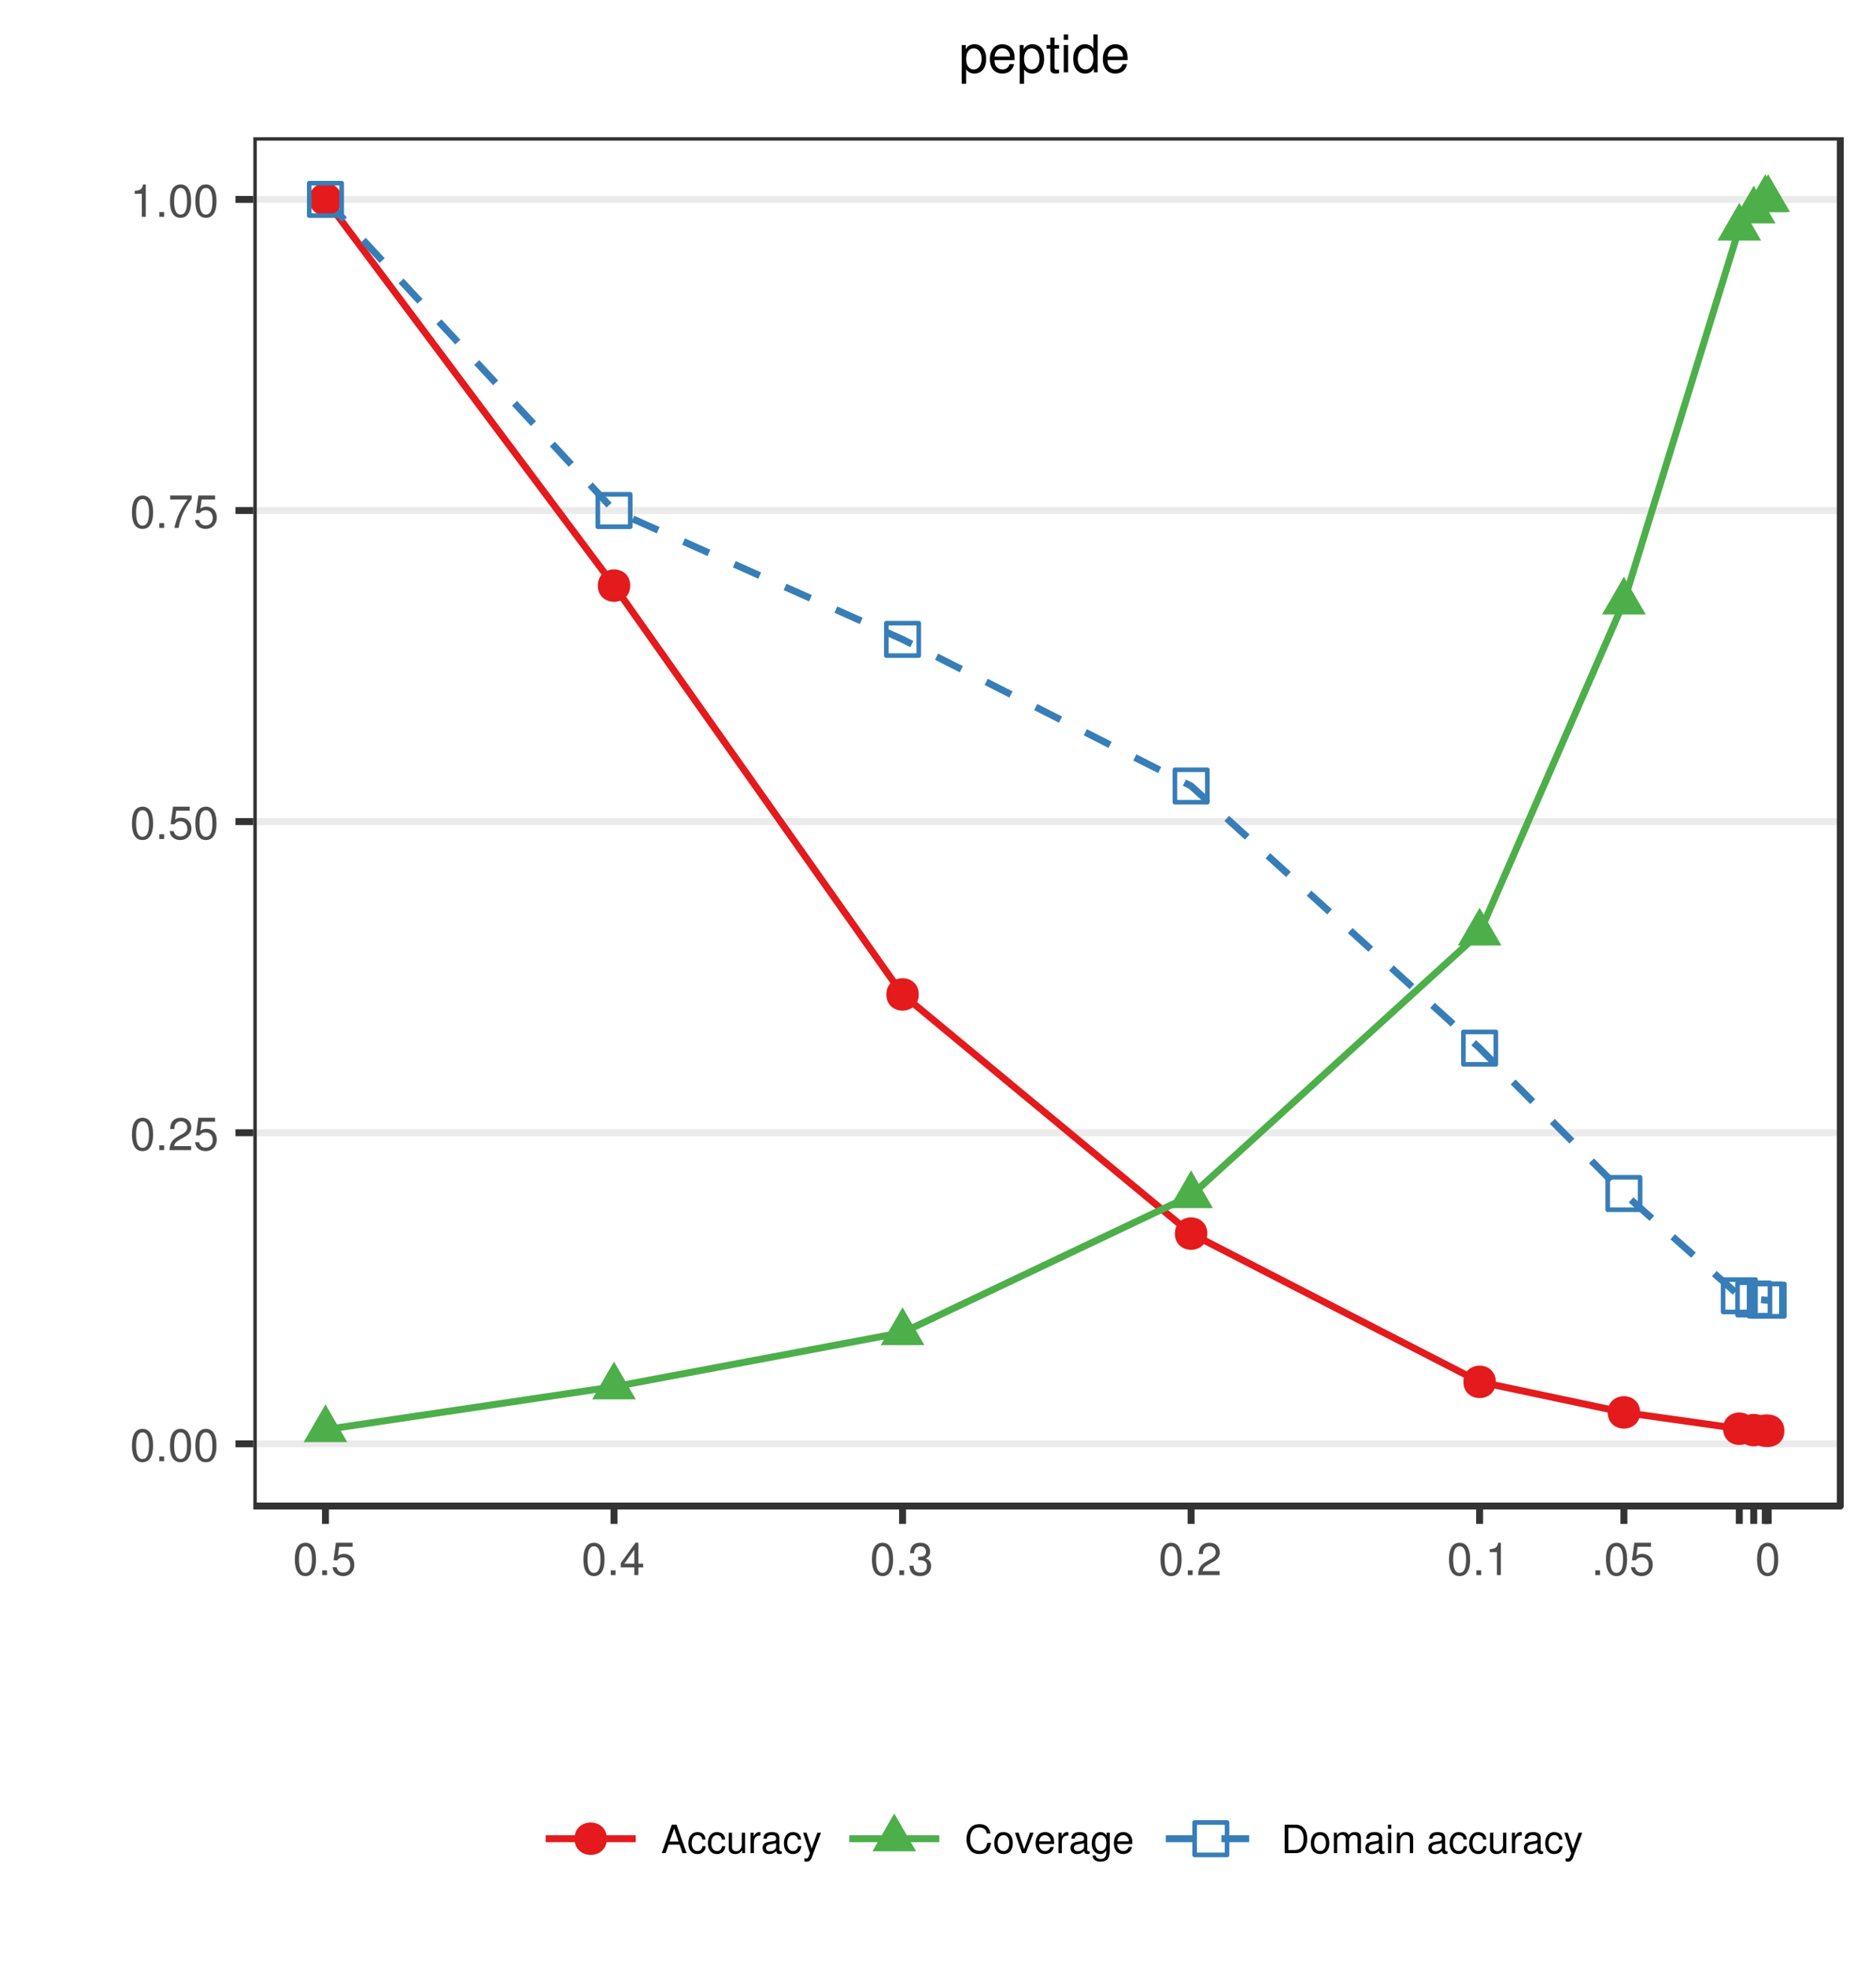 <?xml version="1.0" encoding="UTF-8"?>
<svg xmlns="http://www.w3.org/2000/svg" xmlns:xlink="http://www.w3.org/1999/xlink" width="288pt" height="302pt" viewBox="0 0 288 302" version="1.1">
<defs>
<g>
<symbol overflow="visible" id="glyph0-0">
<path style="stroke:none;" d=""/>
</symbol>
<symbol overflow="visible" id="glyph0-1">
<path style="stroke:none;" d="M 1.922 -4.969 C 1.469 -4.969 1.047 -4.766 0.781 -4.422 C 0.469 -3.984 0.297 -3.312 0.297 -2.406 C 0.297 -0.734 0.859 0.156 1.922 0.156 C 2.969 0.156 3.547 -0.734 3.547 -2.359 C 3.547 -3.328 3.391 -3.969 3.062 -4.422 C 2.812 -4.766 2.391 -4.969 1.922 -4.969 Z M 1.922 -4.422 C 2.594 -4.422 2.922 -3.75 2.922 -2.422 C 2.922 -1.016 2.594 -0.344 1.906 -0.344 C 1.266 -0.344 0.938 -1.031 0.938 -2.391 C 0.938 -3.75 1.266 -4.422 1.922 -4.422 Z M 1.922 -4.422 "/>
</symbol>
<symbol overflow="visible" id="glyph0-2">
<path style="stroke:none;" d="M 1.344 -0.734 L 0.609 -0.734 L 0.609 0 L 1.344 0 Z M 1.344 -0.734 "/>
</symbol>
<symbol overflow="visible" id="glyph0-3">
<path style="stroke:none;" d="M 3.547 -0.609 L 0.938 -0.609 C 1 -1.016 1.219 -1.281 1.828 -1.625 L 2.531 -2.016 C 3.219 -2.391 3.578 -2.891 3.578 -3.5 C 3.578 -3.922 3.406 -4.312 3.109 -4.578 C 2.828 -4.844 2.453 -4.969 1.984 -4.969 C 1.359 -4.969 0.891 -4.734 0.609 -4.312 C 0.438 -4.047 0.359 -3.75 0.344 -3.234 L 0.969 -3.234 C 0.984 -3.578 1.031 -3.781 1.109 -3.938 C 1.281 -4.234 1.594 -4.422 1.969 -4.422 C 2.531 -4.422 2.953 -4.031 2.953 -3.5 C 2.953 -3.094 2.719 -2.766 2.281 -2.516 L 1.625 -2.156 C 0.594 -1.562 0.297 -1.094 0.234 0 L 3.547 0 Z M 3.547 -0.609 "/>
</symbol>
<symbol overflow="visible" id="glyph0-4">
<path style="stroke:none;" d="M 3.328 -4.969 L 0.766 -4.969 L 0.406 -2.266 L 0.969 -2.266 C 1.25 -2.609 1.484 -2.719 1.875 -2.719 C 2.547 -2.719 2.969 -2.266 2.969 -1.531 C 2.969 -0.812 2.547 -0.391 1.875 -0.391 C 1.344 -0.391 1.016 -0.656 0.859 -1.219 L 0.25 -1.219 C 0.328 -0.812 0.406 -0.609 0.547 -0.438 C 0.828 -0.062 1.328 0.156 1.891 0.156 C 2.891 0.156 3.594 -0.562 3.594 -1.609 C 3.594 -2.594 2.938 -3.266 1.984 -3.266 C 1.641 -3.266 1.359 -3.172 1.078 -2.969 L 1.266 -4.359 L 3.328 -4.359 Z M 3.328 -4.969 "/>
</symbol>
<symbol overflow="visible" id="glyph0-5">
<path style="stroke:none;" d="M 3.641 -4.969 L 0.328 -4.969 L 0.328 -4.359 L 3 -4.359 C 1.812 -2.672 1.344 -1.625 0.969 0 L 1.625 0 C 1.891 -1.594 2.516 -2.953 3.641 -4.438 Z M 3.641 -4.969 "/>
</symbol>
<symbol overflow="visible" id="glyph0-6">
<path style="stroke:none;" d="M 1.812 -3.531 L 1.812 0 L 2.422 0 L 2.422 -4.969 L 2.016 -4.969 C 1.812 -4.203 1.672 -4.094 0.719 -3.969 L 0.719 -3.531 Z M 1.812 -3.531 "/>
</symbol>
<symbol overflow="visible" id="glyph0-7">
<path style="stroke:none;" d="M 2.281 -1.188 L 2.281 0 L 2.906 0 L 2.906 -1.188 L 3.641 -1.188 L 3.641 -1.75 L 2.906 -1.75 L 2.906 -4.969 L 2.453 -4.969 L 0.203 -1.844 L 0.203 -1.188 Z M 2.281 -1.75 L 0.734 -1.75 L 2.281 -3.906 Z M 2.281 -1.75 "/>
</symbol>
<symbol overflow="visible" id="glyph0-8">
<path style="stroke:none;" d="M 1.547 -2.281 L 1.891 -2.281 C 2.562 -2.281 2.906 -1.969 2.906 -1.375 C 2.906 -0.75 2.531 -0.391 1.891 -0.391 C 1.219 -0.391 0.875 -0.719 0.844 -1.438 L 0.219 -1.438 C 0.25 -1.047 0.328 -0.781 0.438 -0.562 C 0.688 -0.078 1.188 0.156 1.859 0.156 C 2.891 0.156 3.547 -0.453 3.547 -1.391 C 3.547 -2.016 3.297 -2.359 2.703 -2.562 C 3.156 -2.75 3.391 -3.094 3.391 -3.594 C 3.391 -4.453 2.828 -4.969 1.891 -4.969 C 0.875 -4.969 0.344 -4.422 0.328 -3.359 L 0.938 -3.359 C 0.953 -3.656 0.984 -3.828 1.062 -3.984 C 1.203 -4.25 1.5 -4.422 1.891 -4.422 C 2.438 -4.422 2.766 -4.109 2.766 -3.578 C 2.766 -3.234 2.641 -3.016 2.359 -2.906 C 2.203 -2.828 1.984 -2.812 1.547 -2.797 Z M 1.547 -2.281 "/>
</symbol>
<symbol overflow="visible" id="glyph1-0">
<path style="stroke:none;" d=""/>
</symbol>
<symbol overflow="visible" id="glyph1-1">
<path style="stroke:none;" d="M 2.844 -1.312 L 3.297 0 L 3.922 0 L 2.375 -4.375 L 1.656 -4.375 L 0.109 0 L 0.703 0 L 1.156 -1.312 Z M 2.688 -1.781 L 1.297 -1.781 L 2.016 -3.781 Z M 2.688 -1.781 "/>
</symbol>
<symbol overflow="visible" id="glyph1-2">
<path style="stroke:none;" d="M 2.828 -2.094 C 2.797 -2.391 2.734 -2.594 2.609 -2.766 C 2.406 -3.062 2.016 -3.234 1.578 -3.234 C 0.734 -3.234 0.188 -2.562 0.188 -1.516 C 0.188 -0.5 0.719 0.141 1.578 0.141 C 2.328 0.141 2.797 -0.312 2.859 -1.078 L 2.359 -1.078 C 2.281 -0.578 2.016 -0.328 1.594 -0.328 C 1.031 -0.328 0.703 -0.781 0.703 -1.516 C 0.703 -2.297 1.031 -2.766 1.578 -2.766 C 2 -2.766 2.266 -2.531 2.328 -2.094 Z M 2.828 -2.094 "/>
</symbol>
<symbol overflow="visible" id="glyph1-3">
<path style="stroke:none;" d="M 2.891 0 L 2.891 -3.141 L 2.391 -3.141 L 2.391 -1.359 C 2.391 -0.719 2.062 -0.297 1.531 -0.297 C 1.141 -0.297 0.891 -0.547 0.891 -0.922 L 0.891 -3.141 L 0.391 -3.141 L 0.391 -0.719 C 0.391 -0.203 0.781 0.141 1.391 0.141 C 1.859 0.141 2.141 -0.031 2.438 -0.438 L 2.438 0 Z M 2.891 0 "/>
</symbol>
<symbol overflow="visible" id="glyph1-4">
<path style="stroke:none;" d="M 0.406 -3.141 L 0.406 0 L 0.922 0 L 0.922 -1.625 C 0.922 -2.078 1.031 -2.375 1.266 -2.547 C 1.422 -2.656 1.578 -2.703 1.922 -2.703 L 1.922 -3.219 C 1.844 -3.234 1.797 -3.234 1.734 -3.234 C 1.406 -3.234 1.156 -3.047 0.875 -2.578 L 0.875 -3.141 Z M 0.406 -3.141 "/>
</symbol>
<symbol overflow="visible" id="glyph1-5">
<path style="stroke:none;" d="M 3.203 -0.297 C 3.156 -0.281 3.125 -0.281 3.109 -0.281 C 2.922 -0.281 2.828 -0.375 2.828 -0.531 L 2.828 -2.375 C 2.828 -2.938 2.422 -3.234 1.656 -3.234 C 1.188 -3.234 0.812 -3.109 0.609 -2.875 C 0.469 -2.703 0.406 -2.531 0.391 -2.219 L 0.891 -2.219 C 0.938 -2.594 1.156 -2.766 1.625 -2.766 C 2.078 -2.766 2.328 -2.609 2.328 -2.297 L 2.328 -2.172 C 2.328 -1.969 2.203 -1.875 1.812 -1.828 C 1.109 -1.734 1 -1.703 0.797 -1.625 C 0.438 -1.484 0.25 -1.203 0.25 -0.797 C 0.25 -0.219 0.641 0.141 1.281 0.141 C 1.688 0.141 2 0 2.359 -0.328 C 2.391 0 2.547 0.141 2.875 0.141 C 2.969 0.141 3.047 0.125 3.203 0.078 Z M 2.328 -0.984 C 2.328 -0.828 2.281 -0.719 2.141 -0.578 C 1.938 -0.391 1.688 -0.297 1.391 -0.297 C 1 -0.297 0.781 -0.484 0.781 -0.797 C 0.781 -1.141 1 -1.297 1.531 -1.375 C 2.062 -1.453 2.172 -1.469 2.328 -1.547 Z M 2.328 -0.984 "/>
</symbol>
<symbol overflow="visible" id="glyph1-6">
<path style="stroke:none;" d="M 2.328 -3.141 L 1.453 -0.703 L 0.656 -3.141 L 0.125 -3.141 L 1.188 0.016 L 0.984 0.516 C 0.906 0.734 0.797 0.812 0.594 0.812 C 0.516 0.812 0.438 0.797 0.328 0.781 L 0.328 1.234 C 0.422 1.281 0.531 1.312 0.656 1.312 C 0.828 1.312 1 1.25 1.125 1.156 C 1.281 1.047 1.375 0.906 1.469 0.656 L 2.875 -3.141 Z M 2.328 -3.141 "/>
</symbol>
<symbol overflow="visible" id="glyph1-7">
<path style="stroke:none;" d="M 3.969 -3.016 C 3.797 -3.984 3.25 -4.453 2.281 -4.453 C 1.703 -4.453 1.219 -4.266 0.906 -3.906 C 0.5 -3.469 0.281 -2.844 0.281 -2.141 C 0.281 -1.422 0.516 -0.797 0.922 -0.375 C 1.266 -0.031 1.688 0.141 2.266 0.141 C 3.328 0.141 3.938 -0.438 4.062 -1.594 L 3.484 -1.594 C 3.438 -1.297 3.375 -1.094 3.281 -0.922 C 3.109 -0.562 2.734 -0.359 2.266 -0.359 C 1.391 -0.359 0.844 -1.047 0.844 -2.141 C 0.844 -3.266 1.375 -3.953 2.219 -3.953 C 2.578 -3.953 2.906 -3.844 3.078 -3.672 C 3.25 -3.531 3.344 -3.344 3.406 -3.016 Z M 3.969 -3.016 "/>
</symbol>
<symbol overflow="visible" id="glyph1-8">
<path style="stroke:none;" d="M 1.625 -3.234 C 0.75 -3.234 0.219 -2.609 0.219 -1.547 C 0.219 -0.484 0.75 0.141 1.641 0.141 C 2.516 0.141 3.062 -0.484 3.062 -1.531 C 3.062 -2.609 2.531 -3.234 1.625 -3.234 Z M 1.641 -2.766 C 2.203 -2.766 2.531 -2.312 2.531 -1.531 C 2.531 -0.797 2.188 -0.328 1.641 -0.328 C 1.078 -0.328 0.734 -0.781 0.734 -1.547 C 0.734 -2.297 1.078 -2.766 1.641 -2.766 Z M 1.641 -2.766 "/>
</symbol>
<symbol overflow="visible" id="glyph1-9">
<path style="stroke:none;" d="M 1.703 0 L 2.922 -3.141 L 2.359 -3.141 L 1.469 -0.594 L 0.625 -3.141 L 0.062 -3.141 L 1.156 0 Z M 1.703 0 "/>
</symbol>
<symbol overflow="visible" id="glyph1-10">
<path style="stroke:none;" d="M 3.078 -1.406 C 3.078 -1.891 3.047 -2.172 2.953 -2.406 C 2.75 -2.922 2.266 -3.234 1.688 -3.234 C 0.797 -3.234 0.234 -2.562 0.234 -1.531 C 0.234 -0.5 0.781 0.141 1.672 0.141 C 2.391 0.141 2.891 -0.266 3.016 -0.953 L 2.516 -0.953 C 2.375 -0.547 2.094 -0.328 1.688 -0.328 C 1.375 -0.328 1.094 -0.469 0.938 -0.734 C 0.812 -0.906 0.766 -1.094 0.766 -1.406 Z M 0.781 -1.812 C 0.812 -2.391 1.172 -2.766 1.672 -2.766 C 2.172 -2.766 2.547 -2.359 2.547 -1.844 C 2.547 -1.844 2.547 -1.828 2.531 -1.812 Z M 0.781 -1.812 "/>
</symbol>
<symbol overflow="visible" id="glyph1-11">
<path style="stroke:none;" d="M 2.469 -3.141 L 2.469 -2.688 C 2.219 -3.062 1.906 -3.234 1.516 -3.234 C 0.719 -3.234 0.172 -2.531 0.172 -1.516 C 0.172 -1 0.312 -0.578 0.562 -0.281 C 0.797 -0.016 1.141 0.141 1.469 0.141 C 1.859 0.141 2.141 -0.031 2.422 -0.422 L 2.422 -0.266 C 2.422 0.156 2.375 0.422 2.25 0.594 C 2.109 0.781 1.859 0.891 1.547 0.891 C 1.312 0.891 1.109 0.828 0.984 0.719 C 0.859 0.625 0.812 0.547 0.781 0.359 L 0.281 0.359 C 0.328 0.953 0.797 1.312 1.531 1.312 C 2 1.312 2.406 1.156 2.609 0.906 C 2.844 0.625 2.938 0.219 2.938 -0.516 L 2.938 -3.141 Z M 1.562 -2.766 C 2.109 -2.766 2.422 -2.312 2.422 -1.531 C 2.422 -0.781 2.094 -0.328 1.578 -0.328 C 1.031 -0.328 0.703 -0.781 0.703 -1.547 C 0.703 -2.297 1.031 -2.766 1.562 -2.766 Z M 1.562 -2.766 "/>
</symbol>
<symbol overflow="visible" id="glyph1-12">
<path style="stroke:none;" d="M 0.531 0 L 2.219 0 C 3.328 0 4 -0.828 4 -2.188 C 4 -3.547 3.328 -4.375 2.219 -4.375 L 0.531 -4.375 Z M 1.094 -0.484 L 1.094 -3.875 L 2.125 -3.875 C 2.984 -3.875 3.438 -3.297 3.438 -2.188 C 3.438 -1.078 2.984 -0.484 2.125 -0.484 Z M 1.094 -0.484 "/>
</symbol>
<symbol overflow="visible" id="glyph1-13">
<path style="stroke:none;" d="M 0.422 -3.141 L 0.422 0 L 0.922 0 L 0.922 -1.969 C 0.922 -2.438 1.25 -2.797 1.656 -2.797 C 2.031 -2.797 2.25 -2.562 2.25 -2.172 L 2.25 0 L 2.75 0 L 2.75 -1.969 C 2.75 -2.438 3.078 -2.797 3.484 -2.797 C 3.859 -2.797 4.062 -2.562 4.062 -2.172 L 4.062 0 L 4.578 0 L 4.578 -2.359 C 4.578 -2.922 4.25 -3.234 3.656 -3.234 C 3.234 -3.234 2.984 -3.109 2.688 -2.75 C 2.516 -3.094 2.25 -3.234 1.844 -3.234 C 1.422 -3.234 1.156 -3.078 0.875 -2.703 L 0.875 -3.141 Z M 0.422 -3.141 "/>
</symbol>
<symbol overflow="visible" id="glyph1-14">
<path style="stroke:none;" d="M 0.906 -3.141 L 0.406 -3.141 L 0.406 0 L 0.906 0 Z M 0.906 -4.375 L 0.391 -4.375 L 0.391 -3.75 L 0.906 -3.75 Z M 0.906 -4.375 "/>
</symbol>
<symbol overflow="visible" id="glyph1-15">
<path style="stroke:none;" d="M 0.422 -3.141 L 0.422 0 L 0.922 0 L 0.922 -1.734 C 0.922 -2.375 1.266 -2.797 1.781 -2.797 C 2.172 -2.797 2.422 -2.562 2.422 -2.172 L 2.422 0 L 2.922 0 L 2.922 -2.375 C 2.922 -2.891 2.531 -3.234 1.922 -3.234 C 1.453 -3.234 1.156 -3.047 0.875 -2.609 L 0.875 -3.141 Z M 0.422 -3.141 "/>
</symbol>
<symbol overflow="visible" id="glyph1-16">
<path style="stroke:none;" d=""/>
</symbol>
<symbol overflow="visible" id="glyph2-0">
<path style="stroke:none;" d=""/>
</symbol>
<symbol overflow="visible" id="glyph2-1">
<path style="stroke:none;" d="M 0.438 1.75 L 1.109 1.75 L 1.109 -0.438 C 1.453 -0.016 1.844 0.188 2.391 0.188 C 3.469 0.188 4.188 -0.688 4.188 -2.031 C 4.188 -3.438 3.5 -4.312 2.391 -4.312 C 1.812 -4.312 1.359 -4.062 1.047 -3.562 L 1.047 -4.188 L 0.438 -4.188 Z M 2.266 -3.688 C 3.016 -3.688 3.484 -3.047 3.484 -2.047 C 3.484 -1.094 3 -0.438 2.266 -0.438 C 1.562 -0.438 1.109 -1.078 1.109 -2.062 C 1.109 -3.047 1.562 -3.688 2.266 -3.688 Z M 2.266 -3.688 "/>
</symbol>
<symbol overflow="visible" id="glyph2-2">
<path style="stroke:none;" d="M 4.109 -1.875 C 4.109 -2.516 4.062 -2.891 3.938 -3.203 C 3.656 -3.891 3.031 -4.312 2.234 -4.312 C 1.078 -4.312 0.312 -3.422 0.312 -2.047 C 0.312 -0.656 1.047 0.188 2.219 0.188 C 3.188 0.188 3.844 -0.359 4.016 -1.266 L 3.344 -1.266 C 3.156 -0.719 2.781 -0.438 2.25 -0.438 C 1.828 -0.438 1.469 -0.625 1.234 -0.969 C 1.078 -1.219 1.031 -1.453 1.016 -1.875 Z M 1.031 -2.422 C 1.094 -3.188 1.562 -3.703 2.234 -3.703 C 2.891 -3.703 3.391 -3.156 3.391 -2.469 C 3.391 -2.453 3.391 -2.438 3.391 -2.422 Z M 1.031 -2.422 "/>
</symbol>
<symbol overflow="visible" id="glyph2-3">
<path style="stroke:none;" d="M 2.031 -4.188 L 1.344 -4.188 L 1.344 -5.344 L 0.688 -5.344 L 0.688 -4.188 L 0.109 -4.188 L 0.109 -3.641 L 0.688 -3.641 L 0.688 -0.484 C 0.688 -0.062 0.969 0.188 1.484 0.188 C 1.641 0.188 1.812 0.172 2.031 0.125 L 2.031 -0.438 C 1.938 -0.406 1.844 -0.406 1.719 -0.406 C 1.422 -0.406 1.344 -0.484 1.344 -0.781 L 1.344 -3.641 L 2.031 -3.641 Z M 2.031 -4.188 "/>
</symbol>
<symbol overflow="visible" id="glyph2-4">
<path style="stroke:none;" d="M 1.203 -4.188 L 0.531 -4.188 L 0.531 0 L 1.203 0 Z M 1.203 -5.828 L 0.531 -5.828 L 0.531 -4.984 L 1.203 -4.984 Z M 1.203 -5.828 "/>
</symbol>
<symbol overflow="visible" id="glyph2-5">
<path style="stroke:none;" d="M 3.953 -5.828 L 3.297 -5.828 L 3.297 -3.656 C 3.016 -4.094 2.562 -4.312 2.016 -4.312 C 0.922 -4.312 0.203 -3.438 0.203 -2.109 C 0.203 -0.688 0.906 0.188 2.031 0.188 C 2.609 0.188 3.016 -0.031 3.375 -0.547 L 3.375 0 L 3.953 0 Z M 2.125 -3.688 C 2.844 -3.688 3.297 -3.047 3.297 -2.047 C 3.297 -1.078 2.828 -0.438 2.125 -0.438 C 1.391 -0.438 0.906 -1.094 0.906 -2.062 C 0.906 -3.047 1.391 -3.688 2.125 -3.688 Z M 2.125 -3.688 "/>
</symbol>
</g>
<clipPath id="clip1">
  <path d="M 38.891 21.055 L 283 21.055 L 283 232 L 38.891 232 Z M 38.891 21.055 "/>
</clipPath>
<clipPath id="clip2">
  <path d="M 38.891 221 L 283.52 221 L 283.52 223 L 38.891 223 Z M 38.891 221 "/>
</clipPath>
<clipPath id="clip3">
  <path d="M 38.891 173 L 283.52 173 L 283.52 175 L 38.891 175 Z M 38.891 173 "/>
</clipPath>
<clipPath id="clip4">
  <path d="M 38.891 125 L 283.52 125 L 283.52 127 L 38.891 127 Z M 38.891 125 "/>
</clipPath>
<clipPath id="clip5">
  <path d="M 38.891 77 L 283.52 77 L 283.52 79 L 38.891 79 Z M 38.891 77 "/>
</clipPath>
<clipPath id="clip6">
  <path d="M 38.891 30 L 283.52 30 L 283.52 32 L 38.891 32 Z M 38.891 30 "/>
</clipPath>
<clipPath id="clip7">
  <path d="M 38.891 21.055 L 283.52 21.055 L 283.52 232 L 38.891 232 Z M 38.891 21.055 "/>
</clipPath>
</defs>
<g id="surface869">
<rect x="0" y="0" width="288" height="302" style="fill:rgb(100%,100%,100%);fill-opacity:1;stroke:none;"/>
<rect x="0" y="0" width="288" height="302" style="fill:rgb(100%,100%,100%);fill-opacity:1;stroke:none;"/>
<path style="fill:none;stroke-width:1.067;stroke-linecap:round;stroke-linejoin:round;stroke:rgb(100%,100%,100%);stroke-opacity:1;stroke-miterlimit:10;" d="M 0 302 L 288 302 L 288 0 L 0 0 Z M 0 302 "/>
<g clip-path="url(#clip1)" clip-rule="nonzero">
<path style=" stroke:none;fill-rule:nonzero;fill:rgb(100%,100%,100%);fill-opacity:1;" d="M 38.891 231.152 L 282.52 231.152 L 282.52 21.055 L 38.891 21.055 Z M 38.891 231.152 "/>
</g>
<g clip-path="url(#clip2)" clip-rule="nonzero">
<path style="fill:none;stroke-width:1.067;stroke-linecap:butt;stroke-linejoin:round;stroke:rgb(92.157%,92.157%,92.157%);stroke-opacity:1;stroke-miterlimit:10;" d="M 38.891 221.602 L 282.52 221.602 "/>
</g>
<g clip-path="url(#clip3)" clip-rule="nonzero">
<path style="fill:none;stroke-width:1.067;stroke-linecap:butt;stroke-linejoin:round;stroke:rgb(92.157%,92.157%,92.157%);stroke-opacity:1;stroke-miterlimit:10;" d="M 38.891 173.852 L 282.52 173.852 "/>
</g>
<g clip-path="url(#clip4)" clip-rule="nonzero">
<path style="fill:none;stroke-width:1.067;stroke-linecap:butt;stroke-linejoin:round;stroke:rgb(92.157%,92.157%,92.157%);stroke-opacity:1;stroke-miterlimit:10;" d="M 38.891 126.105 L 282.52 126.105 "/>
</g>
<g clip-path="url(#clip5)" clip-rule="nonzero">
<path style="fill:none;stroke-width:1.067;stroke-linecap:butt;stroke-linejoin:round;stroke:rgb(92.157%,92.157%,92.157%);stroke-opacity:1;stroke-miterlimit:10;" d="M 38.891 78.355 L 282.52 78.355 "/>
</g>
<g clip-path="url(#clip6)" clip-rule="nonzero">
<path style="fill:none;stroke-width:1.067;stroke-linecap:butt;stroke-linejoin:round;stroke:rgb(92.157%,92.157%,92.157%);stroke-opacity:1;stroke-miterlimit:10;" d="M 38.891 30.605 L 282.52 30.605 "/>
</g>
<path style="fill:none;stroke-width:1.067;stroke-linecap:butt;stroke-linejoin:round;stroke:rgb(89.412%,10.196%,10.98%);stroke-opacity:1;stroke-miterlimit:1;" d="M 49.965 30.605 L 94.262 89.879 L 138.559 152.633 L 182.855 189.336 L 227.148 212.094 L 249.297 216.781 L 267.016 219.281 L 269.23 219.496 L 271.004 219.586 L 271.445 219.598 "/>
<path style="fill:none;stroke-width:1.067;stroke-linecap:butt;stroke-linejoin:round;stroke:rgb(30.196%,68.627%,29.02%);stroke-opacity:1;stroke-miterlimit:1;" d="M 49.965 219.414 L 94.262 212.84 L 138.559 204.52 L 182.855 183.492 L 227.148 143.188 L 249.297 92.371 L 267.016 34.984 L 269.23 32.355 L 271.004 30.605 L 271.445 30.605 "/>
<path style="fill:none;stroke-width:1.067;stroke-linecap:butt;stroke-linejoin:round;stroke:rgb(21.569%,49.412%,72.157%);stroke-opacity:1;stroke-dasharray:4.268,4.268;stroke-miterlimit:1;" d="M 49.965 30.605 L 94.262 78.355 L 138.559 98.137 L 182.855 120.637 L 227.148 160.871 L 249.297 183.184 L 267.016 198.879 L 269.23 199.371 L 271.004 199.543 L 271.445 199.559 "/>
<path style=" stroke:none;fill-rule:nonzero;fill:rgb(89.412%,10.196%,10.98%);fill-opacity:1;" d="M 52.453 30.605 C 52.453 33.922 47.477 33.922 47.477 30.605 C 47.477 27.285 52.453 27.285 52.453 30.605 "/>
<path style=" stroke:none;fill-rule:nonzero;fill:rgb(89.412%,10.196%,10.98%);fill-opacity:1;" d="M 96.75 89.879 C 96.75 93.199 91.773 93.199 91.773 89.879 C 91.773 86.562 96.75 86.562 96.75 89.879 "/>
<path style=" stroke:none;fill-rule:nonzero;fill:rgb(89.412%,10.196%,10.98%);fill-opacity:1;" d="M 141.047 152.633 C 141.047 155.949 136.07 155.949 136.07 152.633 C 136.07 149.312 141.047 149.312 141.047 152.633 "/>
<path style=" stroke:none;fill-rule:nonzero;fill:rgb(89.412%,10.196%,10.98%);fill-opacity:1;" d="M 185.344 189.336 C 185.344 192.656 180.367 192.656 180.367 189.336 C 180.367 186.02 185.344 186.02 185.344 189.336 "/>
<path style=" stroke:none;fill-rule:nonzero;fill:rgb(89.412%,10.196%,10.98%);fill-opacity:1;" d="M 229.637 212.094 C 229.637 215.41 224.66 215.41 224.66 212.094 C 224.66 208.773 229.637 208.773 229.637 212.094 "/>
<path style=" stroke:none;fill-rule:nonzero;fill:rgb(89.412%,10.196%,10.98%);fill-opacity:1;" d="M 251.785 216.781 C 251.785 220.098 246.809 220.098 246.809 216.781 C 246.809 213.461 251.785 213.461 251.785 216.781 "/>
<path style=" stroke:none;fill-rule:nonzero;fill:rgb(89.412%,10.196%,10.98%);fill-opacity:1;" d="M 269.504 219.281 C 269.504 222.602 264.527 222.602 264.527 219.281 C 264.527 215.965 269.504 215.965 269.504 219.281 "/>
<path style=" stroke:none;fill-rule:nonzero;fill:rgb(89.412%,10.196%,10.98%);fill-opacity:1;" d="M 271.719 219.496 C 271.719 222.812 266.742 222.812 266.742 219.496 C 266.742 216.176 271.719 216.176 271.719 219.496 "/>
<path style=" stroke:none;fill-rule:nonzero;fill:rgb(89.412%,10.196%,10.98%);fill-opacity:1;" d="M 273.492 219.586 C 273.492 222.902 268.516 222.902 268.516 219.586 C 268.516 216.27 273.492 216.27 273.492 219.586 "/>
<path style=" stroke:none;fill-rule:nonzero;fill:rgb(89.412%,10.196%,10.98%);fill-opacity:1;" d="M 273.934 219.598 C 273.934 222.914 268.957 222.914 268.957 219.598 C 268.957 216.281 273.934 216.281 273.934 219.598 "/>
<path style=" stroke:none;fill-rule:nonzero;fill:rgb(30.196%,68.627%,29.02%);fill-opacity:1;" d="M 49.965 215.543 L 53.316 221.348 L 46.613 221.348 Z M 49.965 215.543 "/>
<path style=" stroke:none;fill-rule:nonzero;fill:rgb(30.196%,68.627%,29.02%);fill-opacity:1;" d="M 94.262 208.973 L 97.613 214.777 L 90.91 214.777 Z M 94.262 208.973 "/>
<path style=" stroke:none;fill-rule:nonzero;fill:rgb(30.196%,68.627%,29.02%);fill-opacity:1;" d="M 138.559 200.648 L 141.91 206.453 L 135.207 206.453 Z M 138.559 200.648 "/>
<path style=" stroke:none;fill-rule:nonzero;fill:rgb(30.196%,68.627%,29.02%);fill-opacity:1;" d="M 182.855 179.621 L 186.203 185.426 L 179.504 185.426 Z M 182.855 179.621 "/>
<path style=" stroke:none;fill-rule:nonzero;fill:rgb(30.196%,68.627%,29.02%);fill-opacity:1;" d="M 227.148 139.32 L 230.5 145.125 L 223.801 145.125 Z M 227.148 139.32 "/>
<path style=" stroke:none;fill-rule:nonzero;fill:rgb(30.196%,68.627%,29.02%);fill-opacity:1;" d="M 249.297 88.504 L 252.648 94.309 L 245.945 94.309 Z M 249.297 88.504 "/>
<path style=" stroke:none;fill-rule:nonzero;fill:rgb(30.196%,68.627%,29.02%);fill-opacity:1;" d="M 267.016 31.117 L 270.367 36.922 L 263.664 36.922 Z M 267.016 31.117 "/>
<path style=" stroke:none;fill-rule:nonzero;fill:rgb(30.196%,68.627%,29.02%);fill-opacity:1;" d="M 269.23 28.488 L 272.582 34.293 L 265.879 34.293 Z M 269.23 28.488 "/>
<path style=" stroke:none;fill-rule:nonzero;fill:rgb(30.196%,68.627%,29.02%);fill-opacity:1;" d="M 271.004 26.734 L 274.355 32.539 L 267.652 32.539 Z M 271.004 26.734 "/>
<path style=" stroke:none;fill-rule:nonzero;fill:rgb(30.196%,68.627%,29.02%);fill-opacity:1;" d="M 271.445 26.734 L 274.797 32.539 L 268.094 32.539 Z M 271.445 26.734 "/>
<path style="fill:none;stroke-width:0.709;stroke-linecap:round;stroke-linejoin:round;stroke:rgb(21.569%,49.412%,72.157%);stroke-opacity:1;stroke-miterlimit:10;" d="M 47.477 33.094 L 52.453 33.094 L 52.453 28.117 L 47.477 28.117 Z M 47.477 33.094 "/>
<path style="fill:none;stroke-width:0.709;stroke-linecap:round;stroke-linejoin:round;stroke:rgb(21.569%,49.412%,72.157%);stroke-opacity:1;stroke-miterlimit:10;" d="M 91.773 80.844 L 96.75 80.844 L 96.75 75.867 L 91.773 75.867 Z M 91.773 80.844 "/>
<path style="fill:none;stroke-width:0.709;stroke-linecap:round;stroke-linejoin:round;stroke:rgb(21.569%,49.412%,72.157%);stroke-opacity:1;stroke-miterlimit:10;" d="M 136.07 100.625 L 141.047 100.625 L 141.047 95.648 L 136.07 95.648 Z M 136.07 100.625 "/>
<path style="fill:none;stroke-width:0.709;stroke-linecap:round;stroke-linejoin:round;stroke:rgb(21.569%,49.412%,72.157%);stroke-opacity:1;stroke-miterlimit:10;" d="M 180.367 123.125 L 185.344 123.125 L 185.344 118.148 L 180.367 118.148 Z M 180.367 123.125 "/>
<path style="fill:none;stroke-width:0.709;stroke-linecap:round;stroke-linejoin:round;stroke:rgb(21.569%,49.412%,72.157%);stroke-opacity:1;stroke-miterlimit:10;" d="M 224.66 163.359 L 229.637 163.359 L 229.637 158.383 L 224.66 158.383 Z M 224.66 163.359 "/>
<path style="fill:none;stroke-width:0.709;stroke-linecap:round;stroke-linejoin:round;stroke:rgb(21.569%,49.412%,72.157%);stroke-opacity:1;stroke-miterlimit:10;" d="M 246.809 185.672 L 251.785 185.672 L 251.785 180.695 L 246.809 180.695 Z M 246.809 185.672 "/>
<path style="fill:none;stroke-width:0.709;stroke-linecap:round;stroke-linejoin:round;stroke:rgb(21.569%,49.412%,72.157%);stroke-opacity:1;stroke-miterlimit:10;" d="M 264.527 201.367 L 269.504 201.367 L 269.504 196.391 L 264.527 196.391 Z M 264.527 201.367 "/>
<path style="fill:none;stroke-width:0.709;stroke-linecap:round;stroke-linejoin:round;stroke:rgb(21.569%,49.412%,72.157%);stroke-opacity:1;stroke-miterlimit:10;" d="M 266.742 201.859 L 271.719 201.859 L 271.719 196.883 L 266.742 196.883 Z M 266.742 201.859 "/>
<path style="fill:none;stroke-width:0.709;stroke-linecap:round;stroke-linejoin:round;stroke:rgb(21.569%,49.412%,72.157%);stroke-opacity:1;stroke-miterlimit:10;" d="M 268.516 202.031 L 273.492 202.031 L 273.492 197.055 L 268.516 197.055 Z M 268.516 202.031 "/>
<path style="fill:none;stroke-width:0.709;stroke-linecap:round;stroke-linejoin:round;stroke:rgb(21.569%,49.412%,72.157%);stroke-opacity:1;stroke-miterlimit:10;" d="M 268.957 202.047 L 273.934 202.047 L 273.934 197.07 L 268.957 197.07 Z M 268.957 202.047 "/>
<g clip-path="url(#clip7)" clip-rule="nonzero">
<path style="fill:none;stroke-width:1.067;stroke-linecap:round;stroke-linejoin:round;stroke:rgb(20%,20%,20%);stroke-opacity:1;stroke-miterlimit:10;" d="M 38.891 231.152 L 282.52 231.152 L 282.52 21.055 L 38.891 21.055 Z M 38.891 231.152 "/>
</g>
<g style="fill:rgb(30.196%,30.196%,30.196%);fill-opacity:1;">
  <use xlink:href="#glyph0-1" x="19.957" y="224.272"/>
  <use xlink:href="#glyph0-2" x="23.849" y="224.272"/>
  <use xlink:href="#glyph0-1" x="25.795" y="224.272"/>
  <use xlink:href="#glyph0-1" x="29.687" y="224.272"/>
</g>
<g style="fill:rgb(30.196%,30.196%,30.196%);fill-opacity:1;">
  <use xlink:href="#glyph0-1" x="19.957" y="176.522"/>
  <use xlink:href="#glyph0-2" x="23.849" y="176.522"/>
  <use xlink:href="#glyph0-3" x="25.795" y="176.522"/>
  <use xlink:href="#glyph0-4" x="29.687" y="176.522"/>
</g>
<g style="fill:rgb(30.196%,30.196%,30.196%);fill-opacity:1;">
  <use xlink:href="#glyph0-1" x="19.957" y="128.776"/>
  <use xlink:href="#glyph0-2" x="23.849" y="128.776"/>
  <use xlink:href="#glyph0-4" x="25.795" y="128.776"/>
  <use xlink:href="#glyph0-1" x="29.687" y="128.776"/>
</g>
<g style="fill:rgb(30.196%,30.196%,30.196%);fill-opacity:1;">
  <use xlink:href="#glyph0-1" x="19.957" y="81.026"/>
  <use xlink:href="#glyph0-2" x="23.849" y="81.026"/>
  <use xlink:href="#glyph0-5" x="25.795" y="81.026"/>
  <use xlink:href="#glyph0-4" x="29.687" y="81.026"/>
</g>
<g style="fill:rgb(30.196%,30.196%,30.196%);fill-opacity:1;">
  <use xlink:href="#glyph0-6" x="19.957" y="33.276"/>
  <use xlink:href="#glyph0-2" x="23.849" y="33.276"/>
  <use xlink:href="#glyph0-1" x="25.795" y="33.276"/>
  <use xlink:href="#glyph0-1" x="29.687" y="33.276"/>
</g>
<path style="fill:none;stroke-width:1.067;stroke-linecap:butt;stroke-linejoin:round;stroke:rgb(20%,20%,20%);stroke-opacity:1;stroke-miterlimit:10;" d="M 36.152 221.602 L 38.891 221.602 "/>
<path style="fill:none;stroke-width:1.067;stroke-linecap:butt;stroke-linejoin:round;stroke:rgb(20%,20%,20%);stroke-opacity:1;stroke-miterlimit:10;" d="M 36.152 173.852 L 38.891 173.852 "/>
<path style="fill:none;stroke-width:1.067;stroke-linecap:butt;stroke-linejoin:round;stroke:rgb(20%,20%,20%);stroke-opacity:1;stroke-miterlimit:10;" d="M 36.152 126.105 L 38.891 126.105 "/>
<path style="fill:none;stroke-width:1.067;stroke-linecap:butt;stroke-linejoin:round;stroke:rgb(20%,20%,20%);stroke-opacity:1;stroke-miterlimit:10;" d="M 36.152 78.355 L 38.891 78.355 "/>
<path style="fill:none;stroke-width:1.067;stroke-linecap:butt;stroke-linejoin:round;stroke:rgb(20%,20%,20%);stroke-opacity:1;stroke-miterlimit:10;" d="M 36.152 30.605 L 38.891 30.605 "/>
<path style="fill:none;stroke-width:1.067;stroke-linecap:butt;stroke-linejoin:round;stroke:rgb(20%,20%,20%);stroke-opacity:1;stroke-miterlimit:10;" d="M 49.965 233.891 L 49.965 231.152 "/>
<path style="fill:none;stroke-width:1.067;stroke-linecap:butt;stroke-linejoin:round;stroke:rgb(20%,20%,20%);stroke-opacity:1;stroke-miterlimit:10;" d="M 94.262 233.891 L 94.262 231.152 "/>
<path style="fill:none;stroke-width:1.067;stroke-linecap:butt;stroke-linejoin:round;stroke:rgb(20%,20%,20%);stroke-opacity:1;stroke-miterlimit:10;" d="M 138.559 233.891 L 138.559 231.152 "/>
<path style="fill:none;stroke-width:1.067;stroke-linecap:butt;stroke-linejoin:round;stroke:rgb(20%,20%,20%);stroke-opacity:1;stroke-miterlimit:10;" d="M 182.855 233.891 L 182.855 231.152 "/>
<path style="fill:none;stroke-width:1.067;stroke-linecap:butt;stroke-linejoin:round;stroke:rgb(20%,20%,20%);stroke-opacity:1;stroke-miterlimit:10;" d="M 227.148 233.891 L 227.148 231.152 "/>
<path style="fill:none;stroke-width:1.067;stroke-linecap:butt;stroke-linejoin:round;stroke:rgb(20%,20%,20%);stroke-opacity:1;stroke-miterlimit:10;" d="M 249.297 233.891 L 249.297 231.152 "/>
<path style="fill:none;stroke-width:1.067;stroke-linecap:butt;stroke-linejoin:round;stroke:rgb(20%,20%,20%);stroke-opacity:1;stroke-miterlimit:10;" d="M 267.016 233.891 L 267.016 231.152 "/>
<path style="fill:none;stroke-width:1.067;stroke-linecap:butt;stroke-linejoin:round;stroke:rgb(20%,20%,20%);stroke-opacity:1;stroke-miterlimit:10;" d="M 269.23 233.891 L 269.23 231.152 "/>
<path style="fill:none;stroke-width:1.067;stroke-linecap:butt;stroke-linejoin:round;stroke:rgb(20%,20%,20%);stroke-opacity:1;stroke-miterlimit:10;" d="M 271.004 233.891 L 271.004 231.152 "/>
<path style="fill:none;stroke-width:1.067;stroke-linecap:butt;stroke-linejoin:round;stroke:rgb(20%,20%,20%);stroke-opacity:1;stroke-miterlimit:10;" d="M 271.445 233.891 L 271.445 231.152 "/>
<g style="fill:rgb(30.196%,30.196%,30.196%);fill-opacity:1;">
  <use xlink:href="#glyph0-1" x="44.965" y="241.753"/>
  <use xlink:href="#glyph0-2" x="48.856" y="241.753"/>
  <use xlink:href="#glyph0-4" x="50.803" y="241.753"/>
</g>
<g style="fill:rgb(30.196%,30.196%,30.196%);fill-opacity:1;">
  <use xlink:href="#glyph0-1" x="89.262" y="241.753"/>
  <use xlink:href="#glyph0-2" x="93.153" y="241.753"/>
  <use xlink:href="#glyph0-7" x="95.1" y="241.753"/>
</g>
<g style="fill:rgb(30.196%,30.196%,30.196%);fill-opacity:1;">
  <use xlink:href="#glyph0-1" x="133.559" y="241.753"/>
  <use xlink:href="#glyph0-2" x="137.45" y="241.753"/>
  <use xlink:href="#glyph0-8" x="139.396" y="241.753"/>
</g>
<g style="fill:rgb(30.196%,30.196%,30.196%);fill-opacity:1;">
  <use xlink:href="#glyph0-1" x="177.855" y="241.753"/>
  <use xlink:href="#glyph0-2" x="181.747" y="241.753"/>
  <use xlink:href="#glyph0-3" x="183.693" y="241.753"/>
</g>
<g style="fill:rgb(30.196%,30.196%,30.196%);fill-opacity:1;">
  <use xlink:href="#glyph0-1" x="222.148" y="241.753"/>
  <use xlink:href="#glyph0-2" x="226.04" y="241.753"/>
  <use xlink:href="#glyph0-6" x="227.986" y="241.753"/>
</g>
<g style="fill:rgb(30.196%,30.196%,30.196%);fill-opacity:1;">
  <use xlink:href="#glyph0-2" x="244.297" y="241.753"/>
  <use xlink:href="#glyph0-1" x="246.243" y="241.753"/>
  <use xlink:href="#glyph0-4" x="250.135" y="241.753"/>
</g>
<g style="fill:rgb(30.196%,30.196%,30.196%);fill-opacity:1;">
  <use xlink:href="#glyph0-1" x="269.445" y="241.753"/>
</g>
<path style=" stroke:none;fill-rule:nonzero;fill:rgb(100%,100%,100%);fill-opacity:1;" d="M 72.055 296.52 L 249.352 296.52 L 249.352 267.902 L 72.055 267.902 Z M 72.055 296.52 "/>
<path style=" stroke:none;fill-rule:nonzero;fill:rgb(100%,100%,100%);fill-opacity:1;" d="M 82.047 290.852 L 99.328 290.852 L 99.328 273.57 L 82.047 273.57 Z M 82.047 290.852 "/>
<path style="fill:none;stroke-width:1.067;stroke-linecap:butt;stroke-linejoin:round;stroke:rgb(89.412%,10.196%,10.98%);stroke-opacity:1;stroke-miterlimit:10;" d="M 83.773 282.211 L 97.598 282.211 "/>
<path style=" stroke:none;fill-rule:nonzero;fill:rgb(89.412%,10.196%,10.98%);fill-opacity:1;" d="M 93.172 282.211 C 93.172 285.527 88.195 285.527 88.195 282.211 C 88.195 278.895 93.172 278.895 93.172 282.211 "/>
<path style=" stroke:none;fill-rule:nonzero;fill:rgb(100%,100%,100%);fill-opacity:1;" d="M 128.645 290.852 L 145.926 290.852 L 145.926 273.57 L 128.645 273.57 Z M 128.645 290.852 "/>
<path style="fill:none;stroke-width:1.067;stroke-linecap:butt;stroke-linejoin:round;stroke:rgb(30.196%,68.627%,29.02%);stroke-opacity:1;stroke-miterlimit:10;" d="M 130.375 282.211 L 144.199 282.211 "/>
<path style=" stroke:none;fill-rule:nonzero;fill:rgb(30.196%,68.627%,29.02%);fill-opacity:1;" d="M 137.285 278.34 L 140.637 284.145 L 133.934 284.145 Z M 137.285 278.34 "/>
<path style=" stroke:none;fill-rule:nonzero;fill:rgb(100%,100%,100%);fill-opacity:1;" d="M 177.246 290.852 L 194.527 290.852 L 194.527 273.57 L 177.246 273.57 Z M 177.246 290.852 "/>
<path style="fill:none;stroke-width:1.067;stroke-linecap:butt;stroke-linejoin:round;stroke:rgb(21.569%,49.412%,72.157%);stroke-opacity:1;stroke-dasharray:4.268,4.268;stroke-miterlimit:10;" d="M 178.973 282.211 L 192.797 282.211 "/>
<path style="fill:none;stroke-width:0.709;stroke-linecap:round;stroke-linejoin:round;stroke:rgb(21.569%,49.412%,72.157%);stroke-opacity:1;stroke-miterlimit:10;" d="M 183.398 284.699 L 188.375 284.699 L 188.375 279.723 L 183.398 279.723 Z M 183.398 284.699 "/>
<g style="fill:rgb(0%,0%,0%);fill-opacity:1;">
  <use xlink:href="#glyph1-1" x="101.484" y="284.429"/>
  <use xlink:href="#glyph1-2" x="105.486" y="284.429"/>
  <use xlink:href="#glyph1-2" x="108.486" y="284.429"/>
  <use xlink:href="#glyph1-3" x="111.486" y="284.429"/>
  <use xlink:href="#glyph1-4" x="114.822" y="284.429"/>
  <use xlink:href="#glyph1-5" x="116.82" y="284.429"/>
  <use xlink:href="#glyph1-2" x="120.156" y="284.429"/>
  <use xlink:href="#glyph1-6" x="123.156" y="284.429"/>
</g>
<g style="fill:rgb(0%,0%,0%);fill-opacity:1;">
  <use xlink:href="#glyph1-7" x="148.086" y="284.429"/>
  <use xlink:href="#glyph1-8" x="152.418" y="284.429"/>
  <use xlink:href="#glyph1-9" x="155.754" y="284.429"/>
  <use xlink:href="#glyph1-10" x="158.754" y="284.429"/>
  <use xlink:href="#glyph1-4" x="162.09" y="284.429"/>
  <use xlink:href="#glyph1-5" x="164.088" y="284.429"/>
  <use xlink:href="#glyph1-11" x="167.424" y="284.429"/>
  <use xlink:href="#glyph1-10" x="170.76" y="284.429"/>
</g>
<g style="fill:rgb(0%,0%,0%);fill-opacity:1;">
  <use xlink:href="#glyph1-12" x="196.684" y="284.429"/>
  <use xlink:href="#glyph1-8" x="201.016" y="284.429"/>
  <use xlink:href="#glyph1-13" x="204.352" y="284.429"/>
  <use xlink:href="#glyph1-5" x="209.35" y="284.429"/>
  <use xlink:href="#glyph1-14" x="212.686" y="284.429"/>
  <use xlink:href="#glyph1-15" x="214.018" y="284.429"/>
  <use xlink:href="#glyph1-16" x="217.354" y="284.429"/>
  <use xlink:href="#glyph1-5" x="219.021" y="284.429"/>
  <use xlink:href="#glyph1-2" x="222.357" y="284.429"/>
  <use xlink:href="#glyph1-2" x="225.357" y="284.429"/>
  <use xlink:href="#glyph1-3" x="228.357" y="284.429"/>
  <use xlink:href="#glyph1-4" x="231.693" y="284.429"/>
  <use xlink:href="#glyph1-5" x="233.691" y="284.429"/>
  <use xlink:href="#glyph1-2" x="237.027" y="284.429"/>
  <use xlink:href="#glyph1-6" x="240.027" y="284.429"/>
</g>
<g style="fill:rgb(0%,0%,0%);fill-opacity:1;">
  <use xlink:href="#glyph2-1" x="147.207" y="11.104"/>
  <use xlink:href="#glyph2-2" x="151.655" y="11.104"/>
  <use xlink:href="#glyph2-1" x="156.104" y="11.104"/>
  <use xlink:href="#glyph2-3" x="160.552" y="11.104"/>
  <use xlink:href="#glyph2-4" x="162.775" y="11.104"/>
  <use xlink:href="#glyph2-5" x="164.552" y="11.104"/>
  <use xlink:href="#glyph2-2" x="169" y="11.104"/>
</g>
</g>
</svg>
